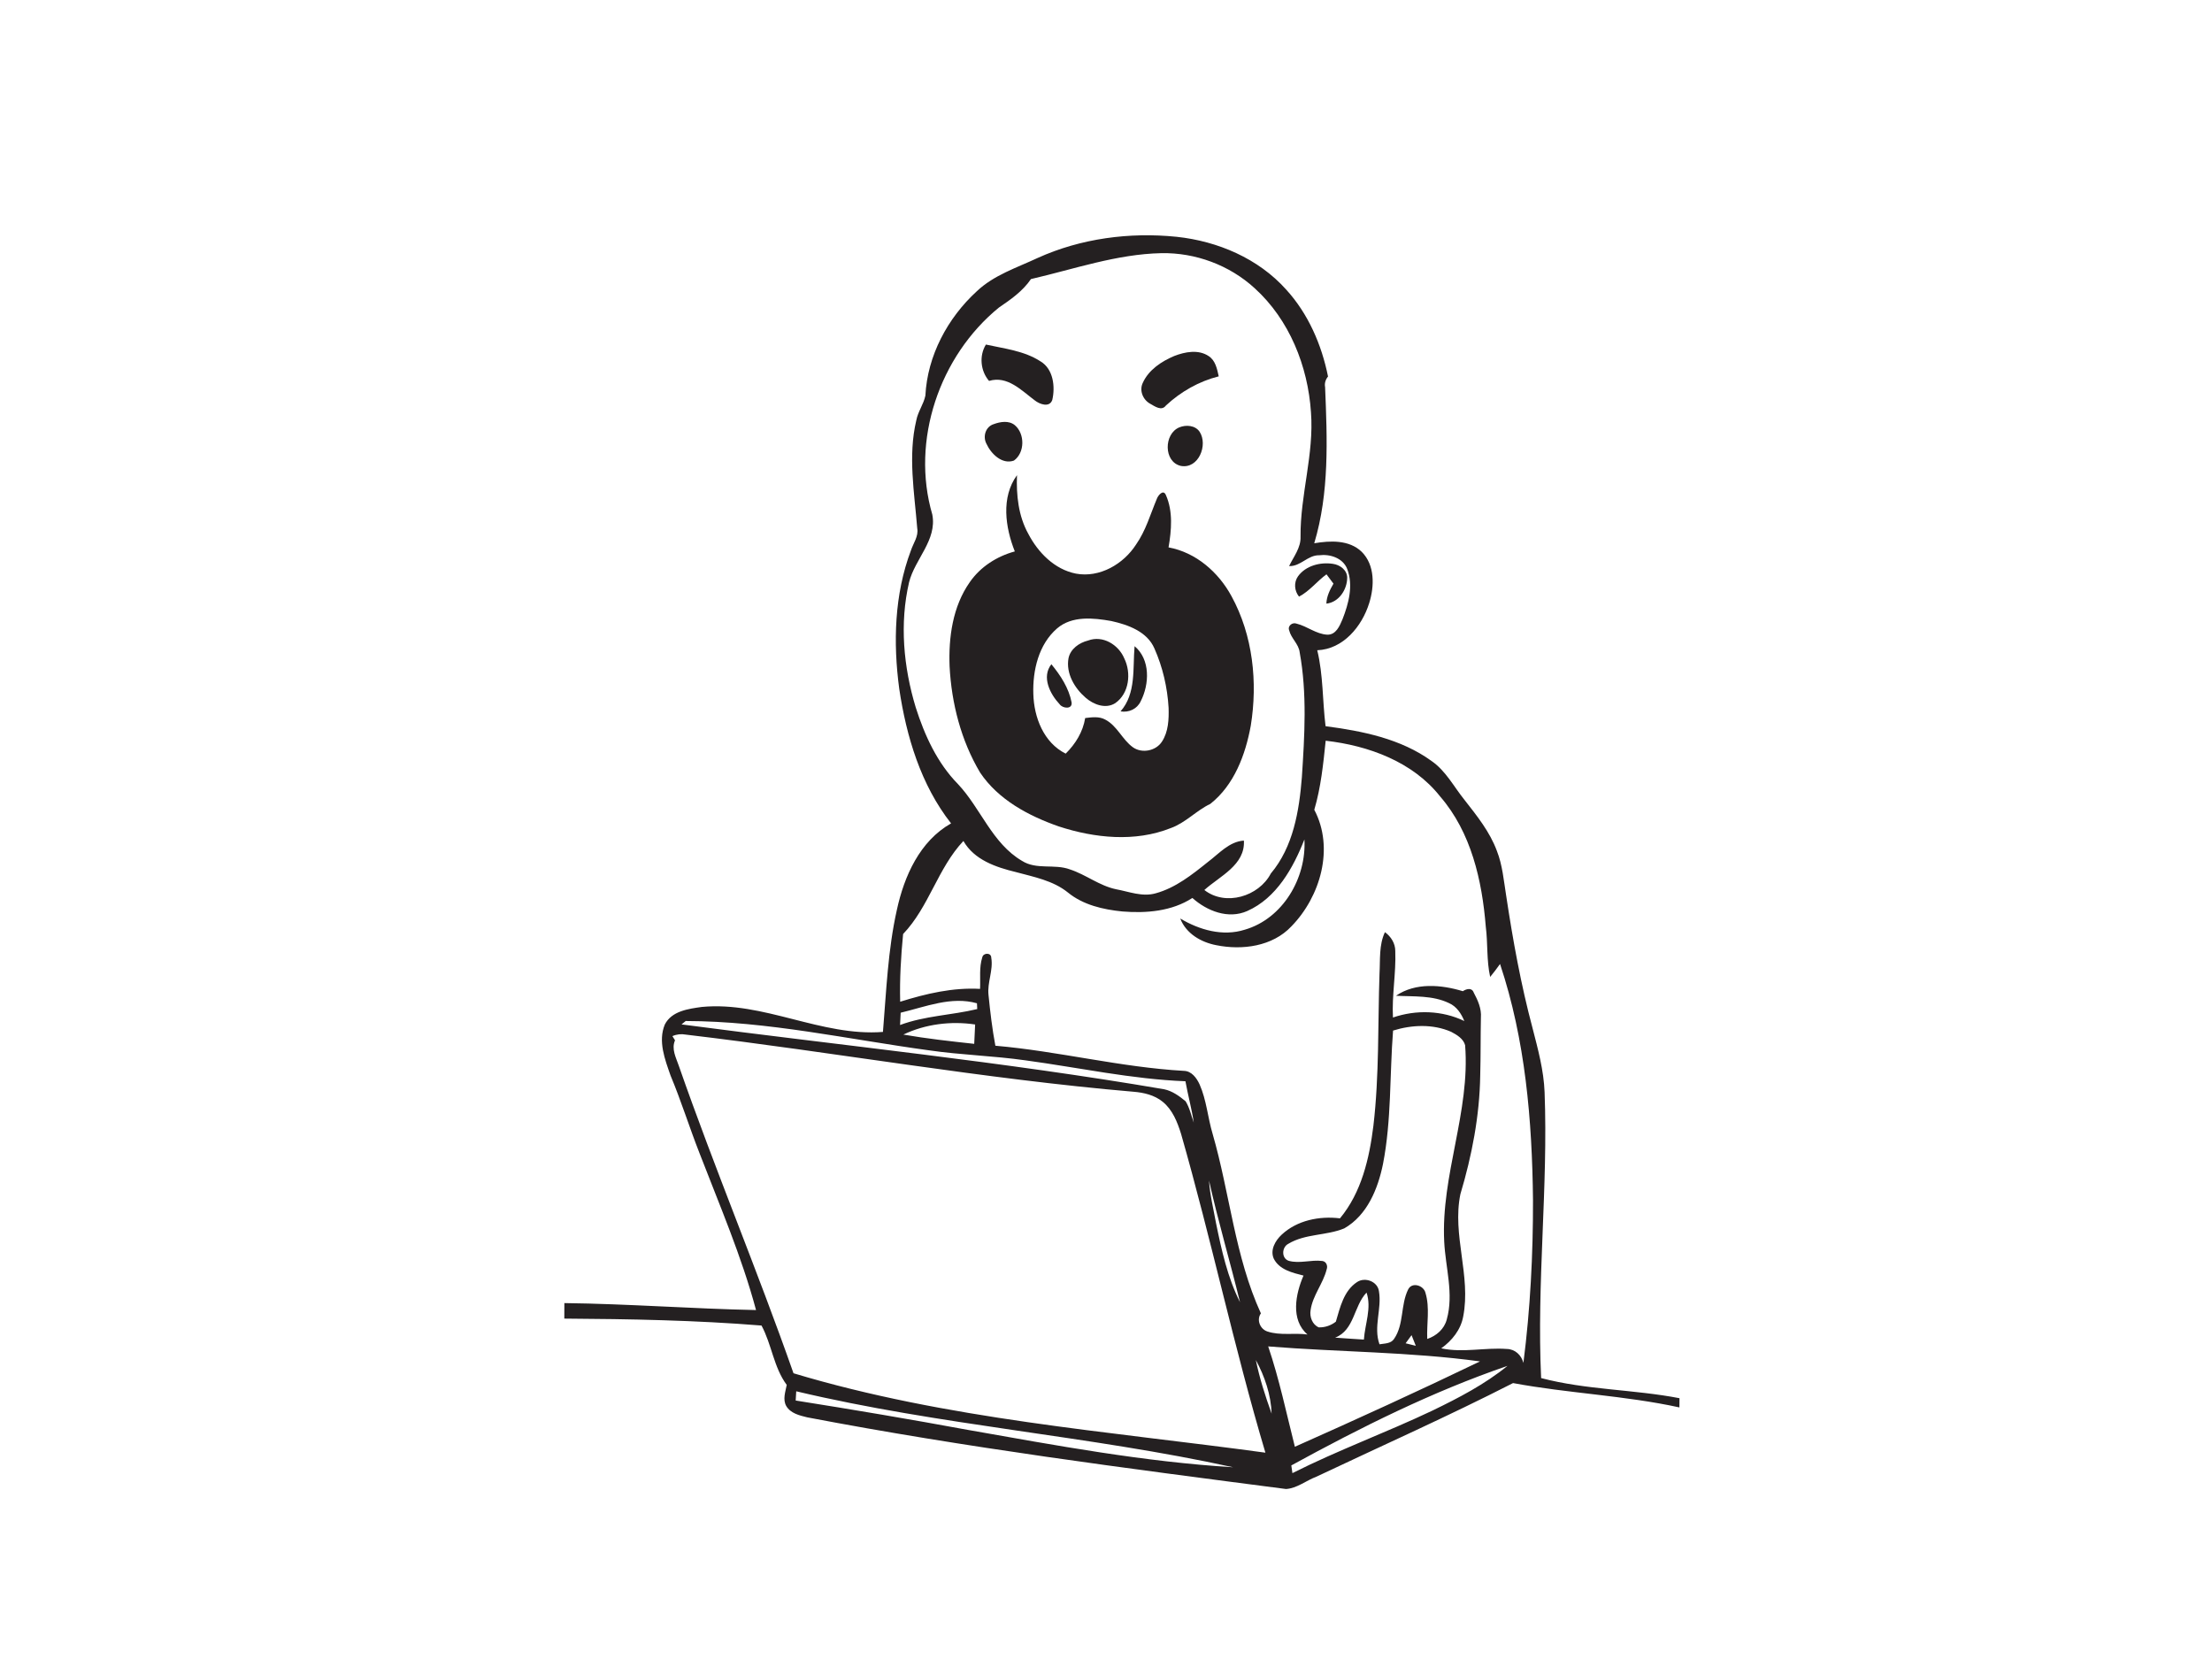<?xml version="1.0" encoding="utf-8"?>
<!-- Generator: Adobe Illustrator 17.0.0, SVG Export Plug-In . SVG Version: 6.00 Build 0)  -->
<!DOCTYPE svg PUBLIC "-//W3C//DTD SVG 1.1//EN" "http://www.w3.org/Graphics/SVG/1.1/DTD/svg11.dtd">
<svg version="1.1" id="Layer_1" xmlns="http://www.w3.org/2000/svg" xmlns:xlink="http://www.w3.org/1999/xlink" x="0px" y="0px"
	 width="800px" height="600px" viewBox="0 0 800 600" enable-background="new 0 0 800 600" xml:space="preserve">
<path fill="#242021" d="M375.27,93.3c15.65-7.09,33.25-9.39,50.27-7.66c14.86,1.58,29.59,7.84,39.66,19.13
	c7.95,8.73,12.79,19.91,15.1,31.4c-0.9,1.11-1.33,2.43-1.06,3.85c0.78,18.84,1.57,38.19-3.93,56.46c5.76-0.97,12.62-1.3,17.16,3.08
	c4.84,4.81,4.63,12.51,2.71,18.59c-2.61,8.39-9.39,16.65-18.78,17.02c2.19,9,1.87,18.33,3.01,27.47
	c13.35,1.75,27.24,4.53,38.35,12.6c5.18,3.58,8.05,9.31,11.93,14.1c4.47,5.71,9.12,11.49,11.67,18.38
	c2.04,5.18,2.49,10.77,3.37,16.22c2.43,16.12,5.34,32.2,9.55,47.95c1.95,7.57,4.03,15.2,4.34,23.05
	c1.32,34.5-2.89,68.96-1.25,103.46c16.37,4.31,33.47,4.08,50.04,7.28c-0.01,0.83-0.02,2.49-0.03,3.33
	c-19.84-4.33-40.23-5.08-60.17-8.8c-23.4,11.96-47.41,22.64-71.15,33.87c-3.67,1.38-7.01,4.2-10.96,4.44
	c-57.88-7.52-115.81-14.97-173.16-25.92c-2.79-0.68-6.04-1.44-7.59-4.11c-1.34-2.4-0.28-5.15,0.18-7.62
	c-4.73-6.37-5.4-14.59-9.12-21.47c-23.72-1.92-47.53-2.36-71.32-2.51c0-1.87,0-3.74,0.02-5.61c23.12,0.27,46.2,2.05,69.32,2.52
	c-5.22-19.48-13.24-38.03-20.47-56.81c-3.64-9.28-6.6-18.8-10.44-27.99c-2.03-5.82-4.6-12.41-2.08-18.47
	c2.48-4.9,8.56-5.69,13.44-6.36c22.39-2.1,43.09,10.77,65.45,9.04c1.22-14.77,1.78-29.67,5.04-44.17
	c2.65-12.19,8.28-24.85,19.6-31.25c-10.93-13.91-16.18-31.42-18.75-48.7c-2.24-16.67-1.76-34.14,4.23-50.02
	c0.86-2.63,2.8-5.09,2.28-8c-1.03-12.94-3.39-26.19-0.34-39.04c0.59-3.16,2.65-5.83,3.29-8.96c0.73-14.42,8.03-28.07,18.59-37.73
	C359.45,99.47,367.71,96.84,375.27,93.3 M372.86,100.93c-2.98,4.37-7.3,7.38-11.6,10.31c-21.47,17.5-31.92,48.06-24.08,74.85
	c1.77,9.24-6.3,16.09-8.4,24.48c-3.48,14.93-2.01,30.69,2.4,45.26c3.21,10.1,7.77,20.09,15.28,27.74
	c8.26,8.78,12.37,21.45,23.16,27.77c5.26,3.35,11.74,0.99,17.36,3.1c5.75,1.88,10.61,5.89,16.61,7.16c4.73,0.86,9.54,2.87,14.4,1.47
	c7.15-1.96,13.13-6.72,18.82-11.29c4.02-3,7.73-7.43,13.06-7.77c0.52,8.85-8.72,12.84-14.3,17.87c7.65,5.99,19.7,2.35,24.04-5.96
	c8.12-9.64,10.26-22.64,11.23-34.83c0.98-15.01,1.92-30.26-0.79-45.15c-0.35-3.06-3.1-5.04-3.8-7.96c-0.65-1.63,1.16-3.03,2.69-2.43
	c3.83,0.94,7.04,3.77,11.08,3.99c3.15,0.09,4.48-3.14,5.51-5.56c2.22-5.67,3.98-12.24,1.72-18.17c-1.54-4-6.21-5.5-10.16-4.99
	c-4.12-0.1-6.72,4.09-10.87,3.91c1.64-3.42,4.29-6.62,4.14-10.62c-0.14-15.12,4.94-29.86,3.77-45.02
	c-1.11-16.69-7.82-33.47-20.35-44.84c-9.1-8.35-21.44-12.93-33.77-12.69C403.85,91.9,388.45,97.33,372.86,100.93 M479.45,267.89
	c-0.87,8.39-1.72,16.85-4.12,24.98c7.32,13.85,2.22,31.4-8.27,42.15c-6.83,7.28-17.8,8.72-27.17,6.82
	c-5.51-1.05-10.94-4.19-13.04-9.65c6.93,4.14,15.38,6.57,23.33,4.05c13.78-3.99,22.36-18.73,21.58-32.65
	c-4.05,10.31-10.09,21.19-20.67,25.89c-6.88,3.05-14.57,0-19.85-4.72c-7.45,4.84-16.72,5.59-25.37,4.88
	c-6.94-0.7-14.14-2.35-19.65-6.86c-5.38-4.34-12.35-5.63-18.84-7.39c-7.21-1.75-15.04-4.4-18.95-11.24
	c-9.3,9.87-12.43,23.85-21.81,33.65c-0.79,8.14-1.27,16.31-1.06,24.49c9.34-2.92,19.03-5.2,28.89-4.65
	c0.19-3.8-0.38-7.76,0.81-11.42c0.35-1.69,3.25-1.77,3.24,0.15c0.79,4.52-1.5,8.95-0.99,13.5c0.61,6.13,1.34,12.27,2.48,18.33
	c22.86,1.98,45.23,7.79,68.16,9.09c2.81,0.05,4.63,2.58,5.7,4.9c2.52,5.69,2.94,12,4.72,17.92c6.22,21.51,8.05,44.35,17.45,64.89
	c-1.66,2.33-0.3,5.69,2.35,6.55c4.67,1.55,9.68,0.43,14.5,1.09c-6.21-5.34-4.31-14.69-1.44-21.31c-3.97-1.01-8.73-2.11-10.74-6.09
	c-1.43-3.15,0.54-6.57,2.84-8.7c5.59-5.22,13.67-6.82,21.09-5.91c7.79-9.38,10.62-21.66,12.09-33.49
	c2.14-18.27,1.58-36.71,2.21-55.06c0.29-5-0.24-10.3,1.96-14.95c2.19,1.58,3.75,4.06,3.74,6.83c0.31,8.03-1.27,16.01-0.84,24.04
	c8.35-2.88,17.8-2.59,25.81,1.27c-1.09-2.67-2.77-5.26-5.51-6.47c-5.96-2.88-12.78-2.33-19.2-2.67c7.02-4.85,16.39-4.02,24.17-1.65
	c1.3-0.85,3.27-1.41,3.95,0.52c1.48,2.76,2.85,5.8,2.59,9.02c-0.15,6.98-0.05,13.97-0.25,20.96c-0.22,14.55-3.01,28.99-7.17,42.9
	c-3.05,14.74,3.91,29.54,1.01,44.29c-0.89,4.78-4.06,8.7-7.93,11.47c7.85,1.7,15.79-0.36,23.68,0.23c3,0.04,5.3,2.21,6.03,5.04
	c2.49-19.52,3.51-39.23,3.47-58.91c-0.31-28.76-2.75-57.92-11.92-85.36c-1.16,1.59-2.31,3.18-3.57,4.68
	c-1.34-5.98-0.81-12.17-1.59-18.22c-1.34-16.68-5.28-34.07-16.5-47.04C510.95,275.48,494.9,269.65,479.45,267.89 M325.74,366.26
	c-0.09,1.48-0.17,2.96-0.22,4.45c8.97-3.36,18.67-3.54,27.91-5.77c-0.02-0.53-0.07-1.57-0.1-2.09
	C344.04,360.23,334.71,364.13,325.74,366.26 M246.48,370.49c58.2,7.67,116.67,13.55,174.56,23.46c2.93,0.61,5.49,2.46,7.76,4.35
	c1.45,2.36,2.02,5.12,2.95,7.71c-0.76-5.03-2.12-9.95-3.02-14.96c-19.48-0.76-38.58-4.95-57.84-7.56
	c-11.6-1.66-23.34-1.94-34.94-3.63c-29.25-3.98-58.29-10.54-87.96-10.6C247.61,369.56,246.86,370.18,246.48,370.49 M326.71,374.17
	c8.49,1.47,17.06,2.42,25.63,3.35c0.08-2.34,0.2-4.67,0.33-7C343.94,369.21,334.69,370.35,326.71,374.17 M503.82,372.72
	c-1.26,16.09-0.54,32.4-3.65,48.3c-1.83,8.93-5.69,18.48-13.98,23.23c-6.49,2.69-14.12,1.88-20.25,5.59
	c-2.38,1.2-2.58,5.24,0.14,6.15c3.97,1.11,8.09-0.46,12.13,0.06c1.42,0.14,2.09,1.76,1.6,3.01c-1.27,5.19-5.09,9.45-5.82,14.81
	c-0.41,2.37,0.64,5.22,2.97,6.19c2.21,0.07,4.43-0.69,6.17-2.06c1.53-5.16,2.84-11.16,7.66-14.32c2.86-1.92,7.41-0.26,7.92,3.28
	c1.11,6.39-2.06,12.92,0.2,19.22c1.82-0.32,4.12-0.18,5.28-1.96c3.63-5.28,2.3-12.26,5.09-17.88c1.39-2.82,5.65-1.46,6.27,1.27
	c1.63,5.4,0.39,11.11,0.63,16.64c3.3-1.11,6.17-3.57,7.06-7.05c2.6-9.26-0.46-18.76-0.92-28.1c-1.23-24.04,9.46-47.01,7.56-71.09
	c-0.63-2.36-3.02-3.78-5.05-4.84C518.23,370.28,510.6,370.61,503.82,372.72 M243.19,374.73l0.94,1.51
	c-1.36,3.14,0.33,6.19,1.34,9.13c13.04,37.39,28.41,73.92,41.51,111.29c55.47,16.68,113.54,20.91,170.67,28.72
	c-11.35-38.1-19.55-77.05-30.49-115.26c-1.34-4.29-3.08-8.76-6.67-11.66c-2.97-2.43-6.84-3.32-10.58-3.62
	c-54.23-4.64-107.85-14.26-161.88-20.66C246.38,373.87,244.71,374.04,243.19,374.73 M439.79,442.36c2,9.76,4.17,19.65,8.68,28.61
	c-3.59-14.71-7.91-29.23-11.21-44.01C437.58,432.17,438.87,437.24,439.79,442.36 M482.87,483.78c3.45,0.28,6.92,0.45,10.4,0.7
	c0.38-5.66,2.86-11.38,0.96-17C489.55,472.36,489.89,481.04,482.87,483.78 M508.36,485.82c1.21,0.3,2.44,0.61,3.68,0.91
	c-0.51-1.29-1.03-2.58-1.53-3.85C509.78,483.85,509.06,484.83,508.36,485.82 M458.66,486.95c4.02,11.87,6.58,24.15,9.65,36.29
	c22.46-9.99,44.82-20.2,66.96-30.87C509.87,488.89,484.18,489.01,458.66,486.95 M454.19,491.87c1.35,6.61,3.42,13.06,5.71,19.4
	C459.67,504.46,457.42,497.82,454.19,491.87 M467.02,529.99c0.1,0.7,0.3,2.09,0.4,2.79c16.53-8.34,33.96-14.69,50.66-22.63
	c9.47-4.58,18.92-9.5,27.12-16.16C518,503.3,492.2,516.22,467.02,529.99 M287.97,503.18c-0.05,0.83-0.15,2.51-0.2,3.34
	c20.83,3.29,41.64,6.82,62.39,10.64c31.76,5.6,63.58,11.53,95.81,13.49C393.71,519.2,340.05,515.55,287.97,503.18z"/>
<path fill="#242021" d="M357.7,137.76c-3.1-3.59-3.63-9.1-1.13-13.15c6.71,1.49,13.88,2.26,19.77,6.1
	c4.62,2.76,5.35,9.17,4.23,13.94c-1.01,2.89-4.62,1.53-6.35,0.14C369.41,141.21,364.36,135.76,357.7,137.76z"/>
<path fill="#242021" d="M424.68,128.75c3.9-1.52,8.75-2.45,12.46,0.04c2.47,1.61,3.03,4.65,3.63,7.32
	c-7.16,1.8-13.7,5.53-19.09,10.54c-1.58,2.14-4.01,0.31-5.7-0.63c-2.64-1.44-4.03-4.82-2.65-7.61
	C415.47,133.72,420.07,130.7,424.68,128.75z"/>
<path fill="#242021" d="M359.38,153.4c2.4-0.89,5.47-1.41,7.63,0.36c3.71,3.11,3.67,9.99-0.32,12.82c-4.29,1.52-8.3-2.49-9.94-6.11
	C355.37,157.86,356.45,154.31,359.38,153.4z"/>
<path fill="#242021" d="M426.52,154.56c2.41-1,5.75-0.76,7.33,1.58c3.12,4.76-0.37,13.57-6.8,12.36
	C420.77,167.03,420.89,156.88,426.52,154.56z"/>
<path fill="#242021" d="M367.02,199.43c-3.44-8.67-5.05-19.56,0.79-27.58c-0.28,7.26,0.5,14.74,4.08,21.2
	c3.53,6.78,9.5,12.89,17.24,14.41c8.56,1.59,17.2-3.44,21.75-10.54c3.51-5.01,5.17-10.94,7.5-16.5c0.43-1.23,2.35-3.63,3.29-1.36
	c2.61,5.89,2.01,12.71,0.95,18.91c9.91,1.82,18.06,8.96,22.78,17.67c7.73,14.15,9.51,31.04,6.96,46.81
	c-1.92,10.51-6,21.48-14.64,28.29c-5.08,2.42-8.94,6.83-14.3,8.75c-12.93,5.15-27.56,3.63-40.52-0.61
	c-10.9-3.81-21.87-9.65-28.44-19.48c-6.89-11.58-10.34-25.04-11.03-38.44c-0.4-10.48,1.12-21.62,7.29-30.39
	C354.55,205,360.53,201.19,367.02,199.43 M382.3,227.28c-6.68,5.78-8.86,15.2-8.58,23.7c0.22,8.45,3.74,17.61,11.7,21.58
	c3.55-3.51,6.25-7.89,7.05-12.87c2.41-0.28,5.02-0.68,7.27,0.57c4.32,2.24,6.12,7.22,9.99,10c3.27,2.33,8.34,1.33,10.51-2.05
	c2.34-3.58,2.52-8.07,2.4-12.21c-0.43-7.38-2.13-14.72-5.13-21.48c-2.65-6.13-9.56-8.58-15.6-9.92
	C395.42,223.45,387.69,222.64,382.3,227.28z"/>
<path fill="#242021" d="M469.45,208.42c2.79-3.85,8.07-5.2,12.61-4.5c2.53,0.34,5.16,2.22,5.17,5.01c-0.01,4.28-3.01,8.91-7.53,9.38
	c0.09-2.64,1.27-4.99,2.57-7.22c-0.84-1.14-1.69-2.27-2.53-3.38c-3.46,2.52-6.09,6.06-9.93,8.07
	C468.12,213.69,467.86,210.64,469.45,208.42z"/>
<path fill="#242021" d="M393.51,231.66c5.32-2.01,11.01,1.5,13.09,6.44c2.61,5.28,1.81,12.71-3.28,16.22
	c-3.46,2.18-7.85,0.49-10.67-1.97c-4.03-3.47-7.2-8.82-6.21-14.29C387.14,234.66,390.3,232.46,393.51,231.66z"/>
<path fill="#242021" d="M405.26,257.28c5.72-6.51,4.36-15.62,5.08-23.58c5.76,4.83,5.38,13.75,2.21,19.93
	C411.24,256.43,408.25,257.78,405.26,257.28z"/>
<path fill="#242021" d="M380.24,240.23c3.31,4.01,6.33,8.64,7.32,13.81c0.33,2.6-3.23,2.19-4.29,0.71
	C379.79,251.05,376.6,244.87,380.24,240.23z"/>
</svg>

